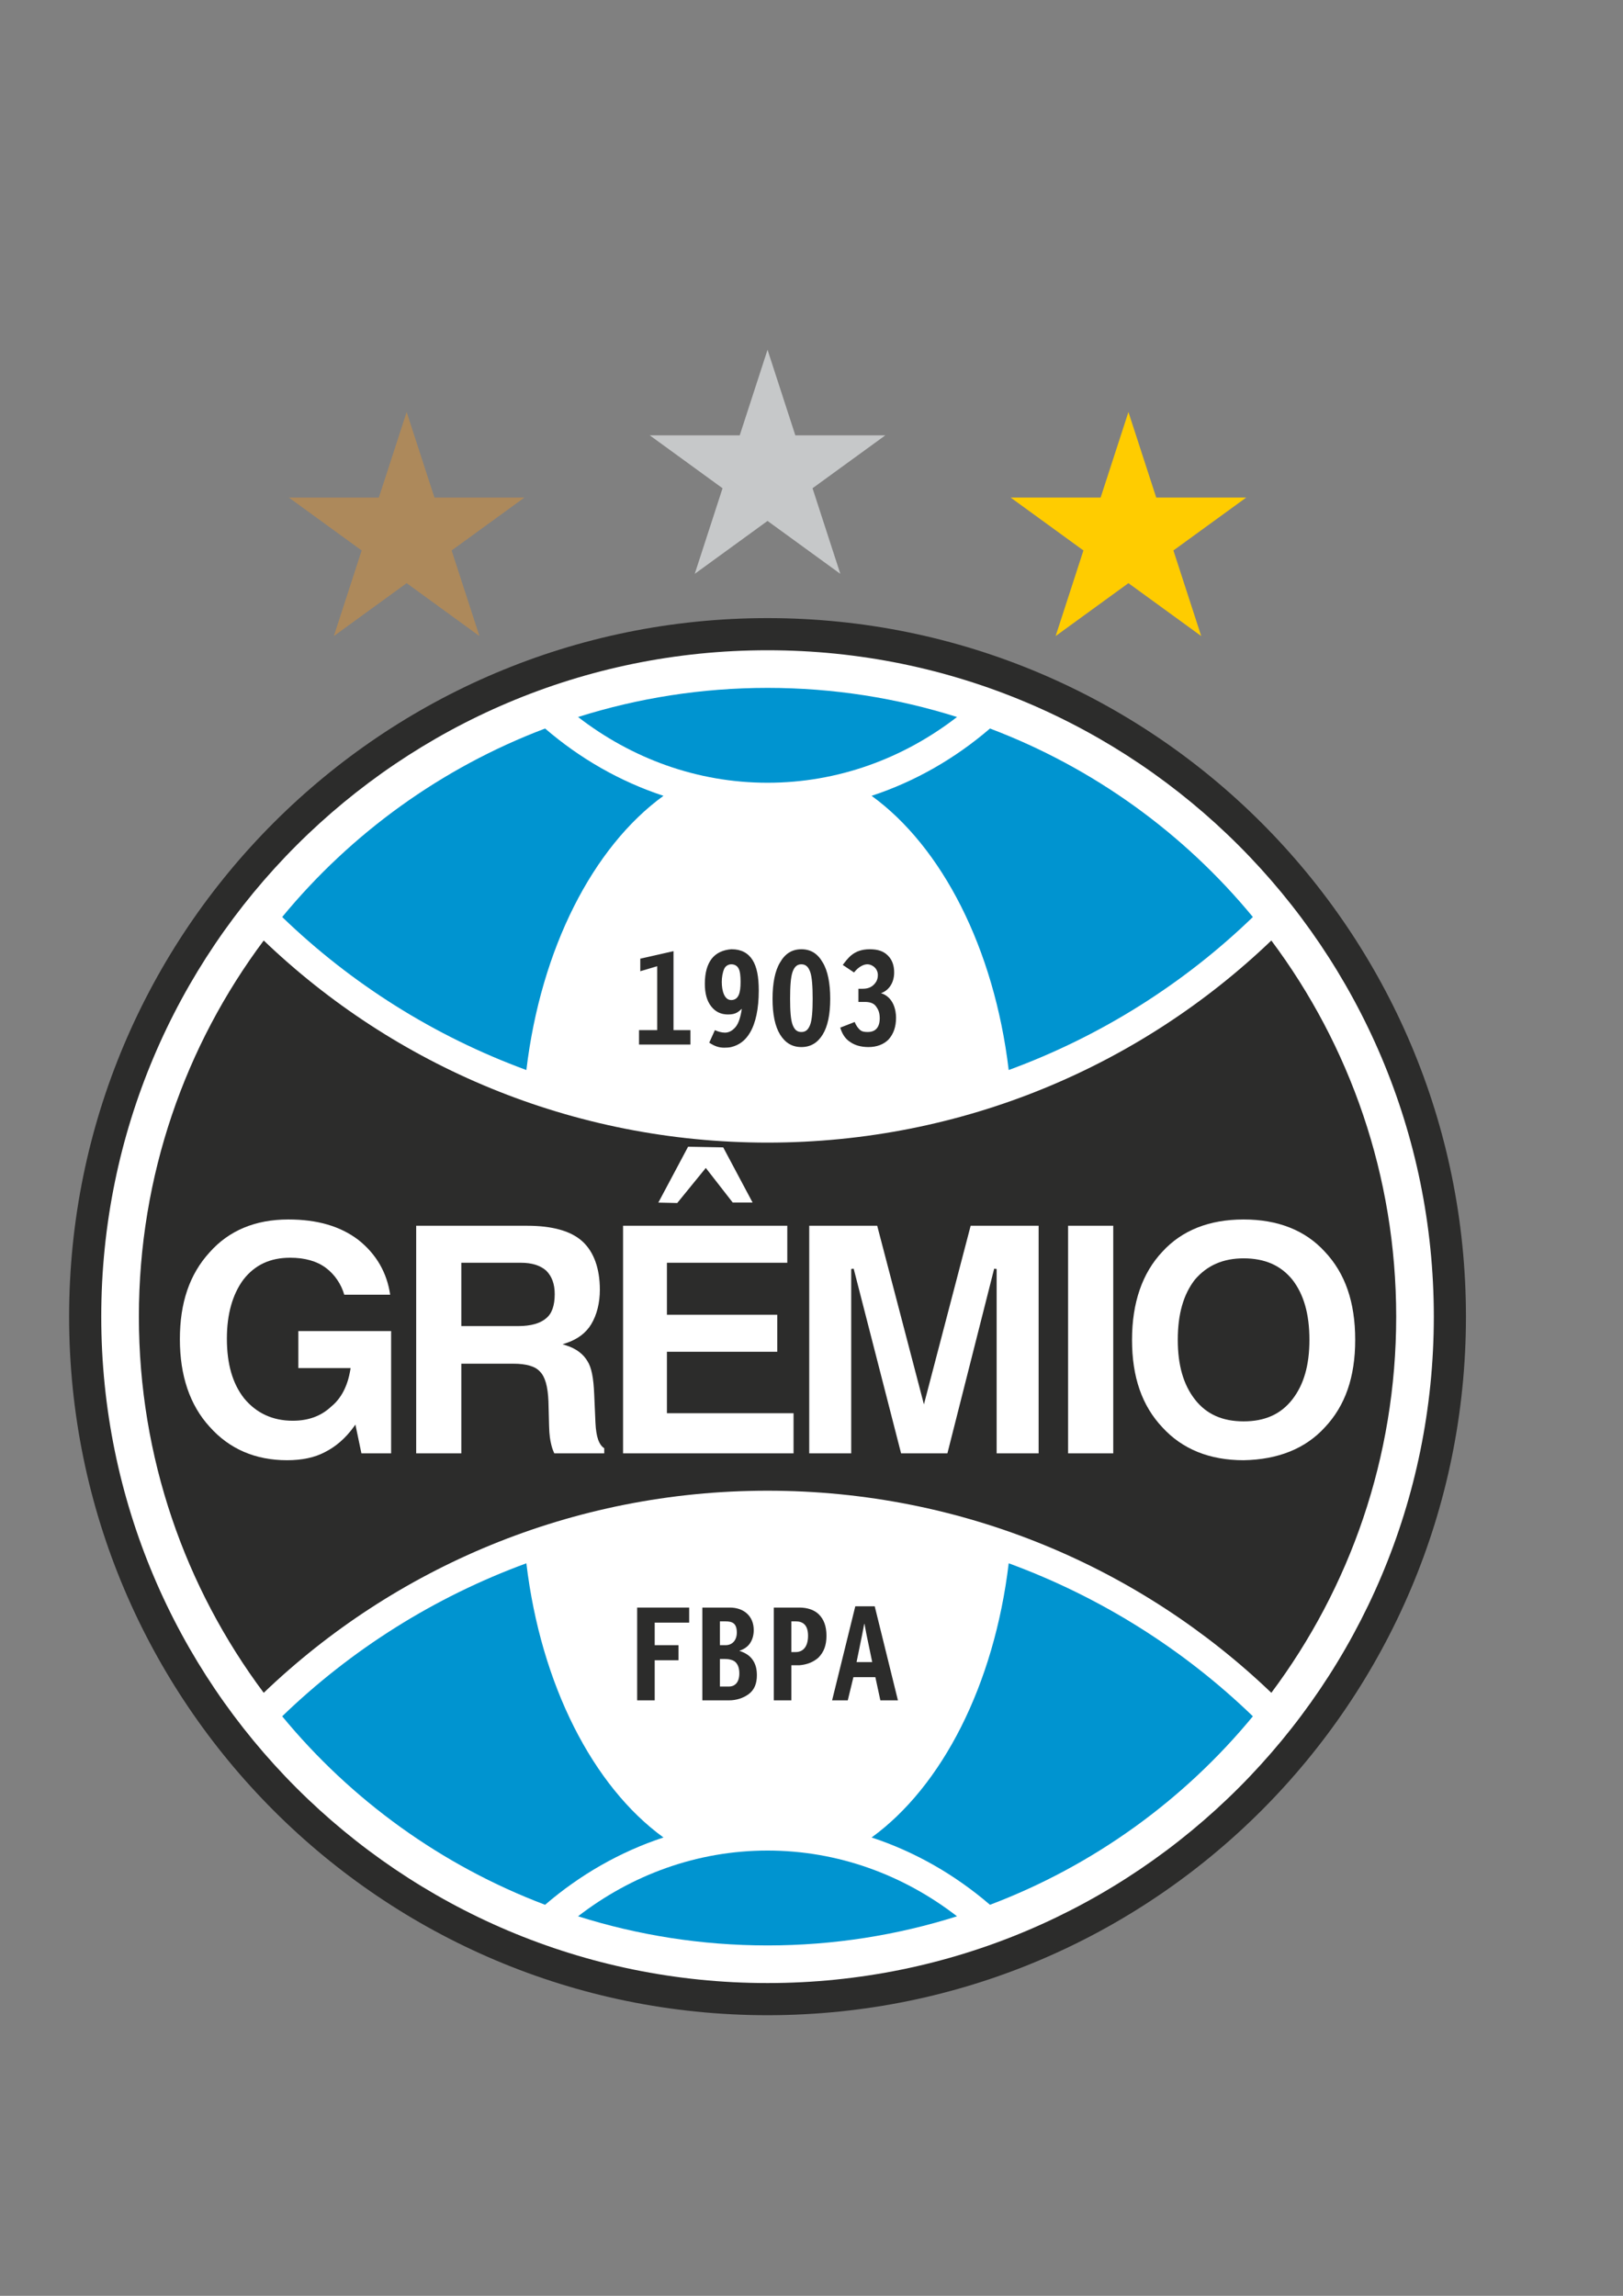 <?xml version="1.0" encoding="UTF-8" standalone="no"?>
<!-- Created with sK1/UniConvertor (http://sk1project.org/) -->

<svg
   xmlns:dc="http://purl.org/dc/elements/1.1/"
   xmlns:cc="http://creativecommons.org/ns#"
   xmlns:rdf="http://www.w3.org/1999/02/22-rdf-syntax-ns#"
   xmlns:svg="http://www.w3.org/2000/svg"
   xmlns="http://www.w3.org/2000/svg"
   xmlns:sodipodi="http://sodipodi.sourceforge.net/DTD/sodipodi-0.dtd"
   xmlns:inkscape="http://www.inkscape.org/namespaces/inkscape"
   width="595.276pt"
   height="841.89pt"
   viewBox="0 0 595.276 841.89"
   fill-rule="evenodd"
   id="svg3695"
   version="1.1"
   inkscape:version="0.48.4 r9939"
   sodipodi:docname="gremio.cdr">
  <rect x="0" y="0" width="595.276" height="841.89" fill="#808080" stroke="none"/>
  <defs
     id="defs3759" />
  <sodipodi:namedview
     pagecolor="#ffffff"
     bordercolor="#666666"
     borderopacity="1"
     objecttolerance="10"
     gridtolerance="10"
     guidetolerance="10"
     inkscape:pageopacity="0"
     inkscape:pageshadow="2"
     inkscape:window-width="640"
     inkscape:window-height="480"
     id="namedview3757"
     showgrid="false"
     inkscape:zoom="0.22425732"
     inkscape:cx="372.04749"
     inkscape:cy="526.18127"
     inkscape:window-x="0"
     inkscape:window-y="0"
     inkscape:window-maximized="0"
     inkscape:current-layer="svg3695" />
  <g
     id="g3697">
    <g
       id="g3699">
      <g
         id="g3701">
        <path
           style="stroke:none; fill:#2c2c2b"
           d="M 537.675 482.827C 537.675 624.299 422.989 738.989 281.513 738.989C 140.038 738.989 25.35 624.299 25.35 482.827C 25.35 341.352 140.038 226.664 281.513 226.664C 422.989 226.664 537.675 341.352 537.675 482.827z"
           id="path3703" />
        <path
           style="stroke:none; fill:#ffffff"
           d="M 525.888 482.827C 525.888 617.789 416.48 727.201 281.513 727.201C 146.545 727.201 37.138 617.789 37.138 482.827C 37.138 347.861 146.545 238.452 281.513 238.452C 416.48 238.452 525.888 347.861 525.888 482.827z"
           id="path3705" />
        <path
           style="stroke:none; fill:#0094d0"
           d="M 212.016 702.719C 233.95 709.646 257.291 713.402 281.513 713.402C 305.734 713.402 329.076 709.646 351.007 702.719C 331.39 687.567 307.405 678.614 281.513 678.614C 255.62 678.614 231.636 687.567 212.016 702.719z"
           id="path3707" />
        <path
           style="stroke:none; fill:#0094d0"
           d="M 351.007 262.932C 329.076 256.007 305.734 252.252 281.513 252.252C 257.291 252.252 233.95 256.007 212.019 262.932C 231.638 278.086 255.62 287.039 281.513 287.039C 307.405 287.039 331.385 278.086 351.007 262.932z"
           id="path3709" />
        <path
           style="stroke:none; fill:#0094d0"
           d="M 369.969 392.386C 403.776 379.978 434.229 360.715 459.524 336.274C 434.185 305.529 401.022 281.505 363.1 267.152C 350.351 278.118 335.661 286.576 319.683 291.835C 345.513 310.576 364.627 347.736 369.969 392.386z"
           id="path3711" />
        <path
           style="stroke:none; fill:#0094d0"
           d="M 243.343 291.835C 227.366 286.576 212.677 278.118 199.928 267.152C 162.005 281.505 128.839 305.529 103.501 336.274C 128.799 360.715 159.249 379.978 193.057 392.386C 198.401 347.736 217.513 310.576 243.343 291.835z"
           id="path3713" />
        <path
           style="stroke:none; fill:#0094d0"
           d="M 193.055 573.268C 159.247 585.675 128.797 604.938 103.499 629.379C 128.839 660.124 162.005 684.148 199.926 698.5C 212.675 687.536 227.366 679.077 243.343 673.816C 217.513 655.075 198.399 617.915 193.055 573.268z"
           id="path3715" />
        <path
           style="stroke:none; fill:#0094d0"
           d="M 369.969 573.268C 364.627 617.915 345.513 655.075 319.683 673.816C 335.661 679.077 350.351 687.536 363.1 698.5C 401.022 684.148 434.185 660.124 459.524 629.379C 434.229 604.938 403.776 585.675 369.969 573.268z"
           id="path3717" />
        <path
           style="stroke:none; fill:#2c2c2b"
           d="M 466.294 620.763C 495.058 582.297 512.088 534.549 512.088 482.827C 512.088 431.103 495.058 383.356 466.294 344.889C 418.48 390.705 353.298 419.002 281.513 419.002C 209.725 419.002 144.549 390.705 96.729 344.889C 67.97 383.356 50.938 431.103 50.938 482.827C 50.938 534.549 67.97 582.297 96.729 620.763C 144.549 574.948 209.725 546.652 281.513 546.652C 353.298 546.652 418.48 574.948 466.294 620.763z"
           id="path3719" />
        <path
           style="stroke:none; fill:#2c2c2b"
           d="M 323.128 364.194C 325.653 363.37 327.953 360.769 327.953 356.608C 327.953 354.078 327.261 352.009 325.653 350.402C 324.045 348.791 321.978 348.101 318.986 348.101C 313.039 348.101 310.919 351.511 309.103 353.849L 313.236 356.608C 315.056 354.301 316.956 353.62 318.07 353.62C 320.118 353.62 321.978 355.321 321.978 357.528C 321.978 359.136 321.412 360.208 320.37 361.205C 319.534 362 318.295 362.587 316.457 362.587L 314.849 362.587L 314.849 367.413L 317.149 367.413C 318.986 367.413 320.42 367.833 321.286 369.022C 321.987 369.983 322.666 371.133 322.666 373.392C 322.666 377.705 320.118 378.446 318.295 378.446C 317.1 378.446 316.237 378.321 315.536 377.759C 314.647 377.04 313.929 375.922 313.47 374.772L 308.183 376.838C 308.87 379.138 310.02 380.98 311.862 382.13C 313.47 383.28 315.77 383.967 318.528 383.967C 321.515 383.967 324.045 383.046 325.887 381.209C 327.724 379.138 328.645 376.609 328.645 373.163C 328.645 370.63 327.809 365.671 323.128 364.194z"
           id="path3721" />
        <path
           style="stroke:none; fill:#2c2c2b"
           d="M 278.294 363.276C 278.294 369.943 277.144 375.23 275.075 378.68C 273.465 381.438 271.163 383.262 268.178 383.967C 267.434 384.142 266.45 384.196 265.649 384.196C 263.769 384.196 262.188 383.711 260.13 382.359L 262.201 377.759C 263.293 378.276 264.703 378.68 265.88 378.68C 267.291 378.68 268.62 377.997 269.788 376.614C 270.936 375.23 271.626 372.93 272.086 369.943C 270.813 370.989 270.022 372.014 267.028 372.014C 264.499 372.014 262.43 371.093 260.822 369.022C 259.212 366.955 258.522 364.194 258.522 360.747C 258.522 356.608 259.441 353.62 261.051 351.549C 262.659 349.481 265.188 348.331 268.178 348.101L 268.407 348.101C 271.857 348.101 274.386 349.481 275.994 352.009C 277.605 354.539 278.294 358.218 278.294 363.276zM 268.178 366.724C 269.64 366.724 270.453 365.958 270.936 364.885C 271.444 363.754 271.626 362.126 271.626 360.057C 271.626 357.987 271.459 356.255 270.936 355.228C 270.327 354.033 269.328 353.62 268.178 353.62C 267.219 353.62 266.141 354.171 265.649 355.228C 265.024 356.572 264.73 358.411 264.73 360.057C 264.73 363.37 265.687 366.724 268.178 366.724z"
           id="path3723" />
        <path
           style="stroke:none; fill:#2c2c2b"
           d="M 234.842 351.549L 234.842 356.149L 241.049 354.31L 241.049 377.759L 234.381 377.759L 234.381 383.046L 253.235 383.046L 253.235 377.759L 247.027 377.759L 247.027 348.791L 234.842 351.549z"
           id="path3725" />
        <path
           style="stroke:none; fill:#2c2c2b"
           d="M 320.828 589.044L 313.699 589.044L 305.195 623.531L 310.941 623.531L 313.012 615.023L 321.058 615.023L 322.895 623.531L 329.337 623.531L 320.828 589.044zM 314.162 609.506L 316.229 599.39L 316.979 595.482L 317.073 595.482L 317.76 599.16L 319.907 609.506L 314.162 609.506z"
           id="path3727" />
        <path
           style="stroke:none; fill:#2c2c2b"
           d="M 233.691 589.507L 233.691 623.531L 240.129 623.531L 240.129 608.819L 248.866 608.819L 248.866 603.298L 240.129 603.298L 240.129 595.023L 252.774 595.023L 252.774 589.507L 233.691 589.507z"
           id="path3729" />
        <path
           style="stroke:none; fill:#ffffff"
           d="M 252.374 420.511C 252.374 420.511 264.721 420.74 265.256 420.749C 265.496 421.203 275.367 439.733 276.035 440.986C 274.779 440.986 268.751 440.986 268.751 440.986L 258.872 428.296L 248.394 441.153C 248.394 441.153 242.694 441.027 241.463 440.999C 242.123 439.764 252.374 420.511 252.374 420.511z"
           id="path3731" />
        <path
           style="stroke:none; fill:#ffffff"
           d="M 426.349 523.44C 418.848 515.485 415.2 504.987 415.2 491.334C 415.2 477.723 418.951 466.843 426.341 458.999C 433.511 451.161 443.532 447.19 456.129 447.19C 468.725 447.19 478.742 451.161 485.902 458.995C 493.404 466.955 497.053 477.53 497.053 491.334C 497.053 504.987 493.404 515.485 485.907 523.436L 485.902 523.44C 478.814 531.199 468.792 535.251 456.119 535.475C 443.667 535.475 433.646 531.423 426.349 523.44zM 438.304 469.193C 434.05 474.632 431.983 481.87 431.983 491.334C 431.983 500.647 434.05 507.807 438.29 513.225C 442.499 518.607 448.335 521.221 456.129 521.221C 463.923 521.221 469.753 518.607 473.963 513.225C 478.203 507.807 480.265 500.647 480.265 491.334C 480.265 481.87 478.203 474.632 473.963 469.21L 473.953 469.202C 469.685 463.982 463.855 461.448 456.129 461.448C 448.636 461.448 442.805 463.982 438.304 469.193z"
           id="path3733" />
        <path
           style="stroke:none; fill:#ffffff"
           d="M 408.309 449.49C 408.309 450.397 408.309 532.042 408.309 532.951C 407.456 532.951 392.604 532.951 391.751 532.951C 391.751 532.042 391.751 450.397 391.751 449.49C 392.604 449.49 407.456 449.49 408.309 449.49z"
           id="path3735" />
        <path
           style="stroke:none; fill:#ffffff"
           d="M 380.942 449.49C 380.942 450.397 380.942 532.042 380.942 532.951C 380.102 532.951 366.388 532.951 365.544 532.951C 365.544 532.042 365.544 465.352 365.544 465.352L 364.636 465.24C 364.636 465.24 347.655 532.263 347.485 532.951C 346.812 532.951 331.165 532.951 330.495 532.951C 330.315 532.263 313.11 465.24 313.11 465.24L 312.203 465.352C 312.203 465.352 312.203 532.042 312.203 532.951C 311.363 532.951 297.644 532.951 296.804 532.951C 296.804 532.042 296.804 450.397 296.804 449.49C 297.676 449.49 321.058 449.49 321.735 449.49C 321.915 450.172 338.873 514.995 338.873 514.995C 338.873 514.995 355.831 450.172 356.011 449.49C 356.689 449.49 380.071 449.49 380.942 449.49z"
           id="path3737" />
        <path
           style="stroke:none; fill:#ffffff"
           d="M 288.754 449.49C 288.754 450.326 288.754 462.221 288.754 463.056C 287.852 463.056 244.612 463.056 244.612 463.056L 244.612 482.134C 244.612 482.134 284.179 482.134 285.079 482.134C 285.079 482.97 285.079 494.866 285.079 495.701C 284.179 495.701 244.612 495.701 244.612 495.701L 244.612 518.234C 244.612 518.234 290.151 518.234 291.054 518.234C 291.054 519.073 291.054 532.11 291.054 532.951C 290.155 532.951 229.419 532.951 228.521 532.951C 228.521 532.042 228.521 450.397 228.521 449.49C 229.419 449.49 287.856 449.49 288.754 449.49z"
           id="path3739" />
        <path
           style="stroke:none; fill:#ffffff"
           d="M 193.343 449.495C 202.54 449.495 209.321 451.39 213.497 455.123C 217.76 458.937 220.01 465.1 220.01 472.948C 220.01 477.777 218.919 482.148 216.857 485.584C 214.932 488.792 211.846 491.123 207.679 492.511L 206.327 492.96L 207.688 493.387C 211.228 494.493 213.919 496.487 215.473 499.16C 216.938 501.46 217.697 505.22 217.94 511.356L 218.398 521.71C 218.64 526.918 219.656 529.796 221.619 531.077C 221.619 531.346 221.619 532.393 221.619 532.951C 220.756 532.951 203.886 532.951 203.304 532.951C 202.679 531.612 202.383 530.574 202.132 529.492C 201.815 528.144 201.471 526.41 201.39 522.829L 201.157 513.859C 200.916 508.315 199.924 504.856 198.034 502.969C 196.361 501.056 193.075 500.077 188.285 500.077L 169.199 500.077C 169.199 500.077 169.199 532.061 169.199 532.951C 168.35 532.951 153.494 532.951 152.646 532.951C 152.646 532.047 152.646 450.402 152.646 449.495C 153.544 449.495 193.343 449.495 193.343 449.495zM 169.66 463.061L 169.199 463.061L 169.199 486.285L 190.122 486.285C 194.661 486.285 198.181 485.292 200.301 483.419C 202.394 481.775 203.457 478.797 203.457 474.556C 203.457 470.869 202.435 468.056 200.335 465.954C 198.167 464.027 195.047 463.061 191.043 463.061L 169.66 463.061z"
           id="path3741" />
        <path
           style="stroke:none; fill:#ffffff"
           d="M 76.891 523.215C 69.646 515.286 65.975 504.488 65.975 491.101C 65.975 477.687 69.545 467.261 76.887 459.229C 83.962 451.242 93.672 447.19 105.747 447.19C 116.396 447.19 124.801 449.643 131.447 454.687C 138.017 459.894 141.911 466.668 143.109 474.781C 142.053 474.781 126.806 474.781 126.267 474.781C 125.171 470.959 122.79 467.396 119.59 464.984C 116.27 462.486 111.845 461.219 106.439 461.219C 99.108 461.219 93.499 463.833 89.295 469.21L 89.285 469.219C 85.258 474.668 83.216 481.955 83.216 490.876C 83.216 500.184 85.281 507.345 89.523 512.767C 94.029 518.229 100.026 520.992 107.355 520.992C 113.13 520.992 117.746 519.298 121.465 515.813C 125.167 512.803 127.543 508.221 128.505 502.21L 128.59 501.68C 128.59 501.68 110.305 501.68 109.428 501.68C 109.428 500.844 109.428 488.95 109.428 488.114C 110.311 488.114 142.57 488.114 143.452 488.114C 143.452 489.007 143.452 532.056 143.452 532.951C 142.633 532.951 133.233 532.951 132.561 532.951C 132.42 532.272 130.353 522.407 130.353 522.407L 129.744 523.251C 126.775 527.362 123.197 530.489 119.107 532.537C 115.421 534.487 110.776 535.475 105.289 535.475C 93.675 535.475 84.119 531.351 76.891 523.215z"
           id="path3743" />
        <path
           style="stroke:none; fill:#c6c8c9"
           d="M 281.513 128.263L 291.71 159.645L 324.71 159.645L 298.017 179.045L 308.21 210.429L 281.513 191.03L 254.816 210.429L 265.011 179.045L 238.316 159.645L 271.316 159.645L 281.513 128.263z"
           id="path3745" />
        <path
           style="stroke:none; fill:#ad895b"
           d="M 149.146 151.081L 159.344 182.461L 192.343 182.461L 165.648 201.858L 175.843 233.247L 149.146 213.846L 122.449 233.247L 132.644 201.858L 105.949 182.461L 138.949 182.461L 149.146 151.081z"
           id="path3747" />
        <path
           style="stroke:none; fill:#ffcc00"
           d="M 413.88 151.081L 424.077 182.461L 457.076 182.461L 430.379 201.858L 440.576 233.247L 413.88 213.846L 387.183 233.247L 397.375 201.858L 370.683 182.461L 403.682 182.461L 413.88 151.081z"
           id="path3749" />
        <path
           style="stroke:none; fill:#2c2c2b"
           d="M 271.167 605.369C 273.236 606.056 274.844 606.977 275.994 608.585C 277.144 610.198 277.605 612.035 277.605 614.335C 277.605 617.323 276.715 619.663 274.615 621.231C 272.652 622.695 270.065 623.531 267.392 623.531L 257.601 623.531L 257.601 589.507L 267.718 589.507C 272.652 589.507 276.455 592.507 276.455 597.782C 276.455 599.619 275.994 601.232 275.075 602.611C 274.193 603.945 272.796 604.798 271.167 605.369zM 266.109 594.565L 264.041 594.565L 264.041 603.298L 266.109 603.298C 268.771 603.298 270.246 601.277 270.246 598.703C 270.246 595.396 268.771 594.565 266.109 594.565zM 271.167 613.643C 271.167 611.474 270.521 610.216 269.672 609.434C 268.771 608.608 267.019 608.356 265.878 608.356L 264.041 608.356L 264.041 618.472L 267.392 618.472C 269.058 618.472 271.167 617.449 271.167 613.643z"
           id="path3751" />
        <path
           style="stroke:none; fill:#2c2c2b"
           d="M 283.811 589.507L 283.811 623.531L 290.245 623.531L 290.245 610.656L 293.238 610.656C 295.995 610.427 298.296 609.506 300.138 607.898C 302.204 605.826 303.125 603.298 303.125 599.852C 303.125 596.403 302.204 593.874 300.362 592.032C 298.754 590.423 296.23 589.507 293.238 589.507L 283.811 589.507zM 296.373 599.852C 296.373 603.793 294.576 605.826 291.859 605.826L 290.245 605.826L 290.245 594.565L 291.859 594.565C 294.217 594.565 296.373 595.612 296.373 599.852z"
           id="path3753" />
        <path
           style="stroke:none; fill:#2c2c2b"
           d="M 286.112 352.93C 284.271 355.918 283.353 360.516 283.353 366.263C 283.353 372.014 284.271 376.38 286.112 379.372C 287.95 382.359 290.48 383.967 293.929 383.967C 297.379 383.967 299.903 382.359 301.745 379.372C 303.583 376.38 304.504 372.014 304.504 366.263C 304.504 360.516 303.583 355.918 301.745 352.93C 299.903 349.71 297.379 348.101 293.929 348.101C 290.48 348.101 287.95 349.71 286.112 352.93zM 298.066 366.263C 298.066 370.54 297.837 373.967 297.146 375.787C 296.467 377.566 295.533 378.446 293.92 378.446C 292.312 378.446 291.378 377.566 290.704 375.787C 290.012 373.967 289.787 370.54 289.787 366.263C 289.787 361.825 290.012 358.267 290.704 356.378C 291.382 354.535 292.312 353.62 293.925 353.62C 295.537 353.62 296.472 354.535 297.146 356.378C 297.837 358.267 298.066 361.825 298.066 366.263z"
           id="path3755" />
      </g>
    </g>
  </g>
</svg>
